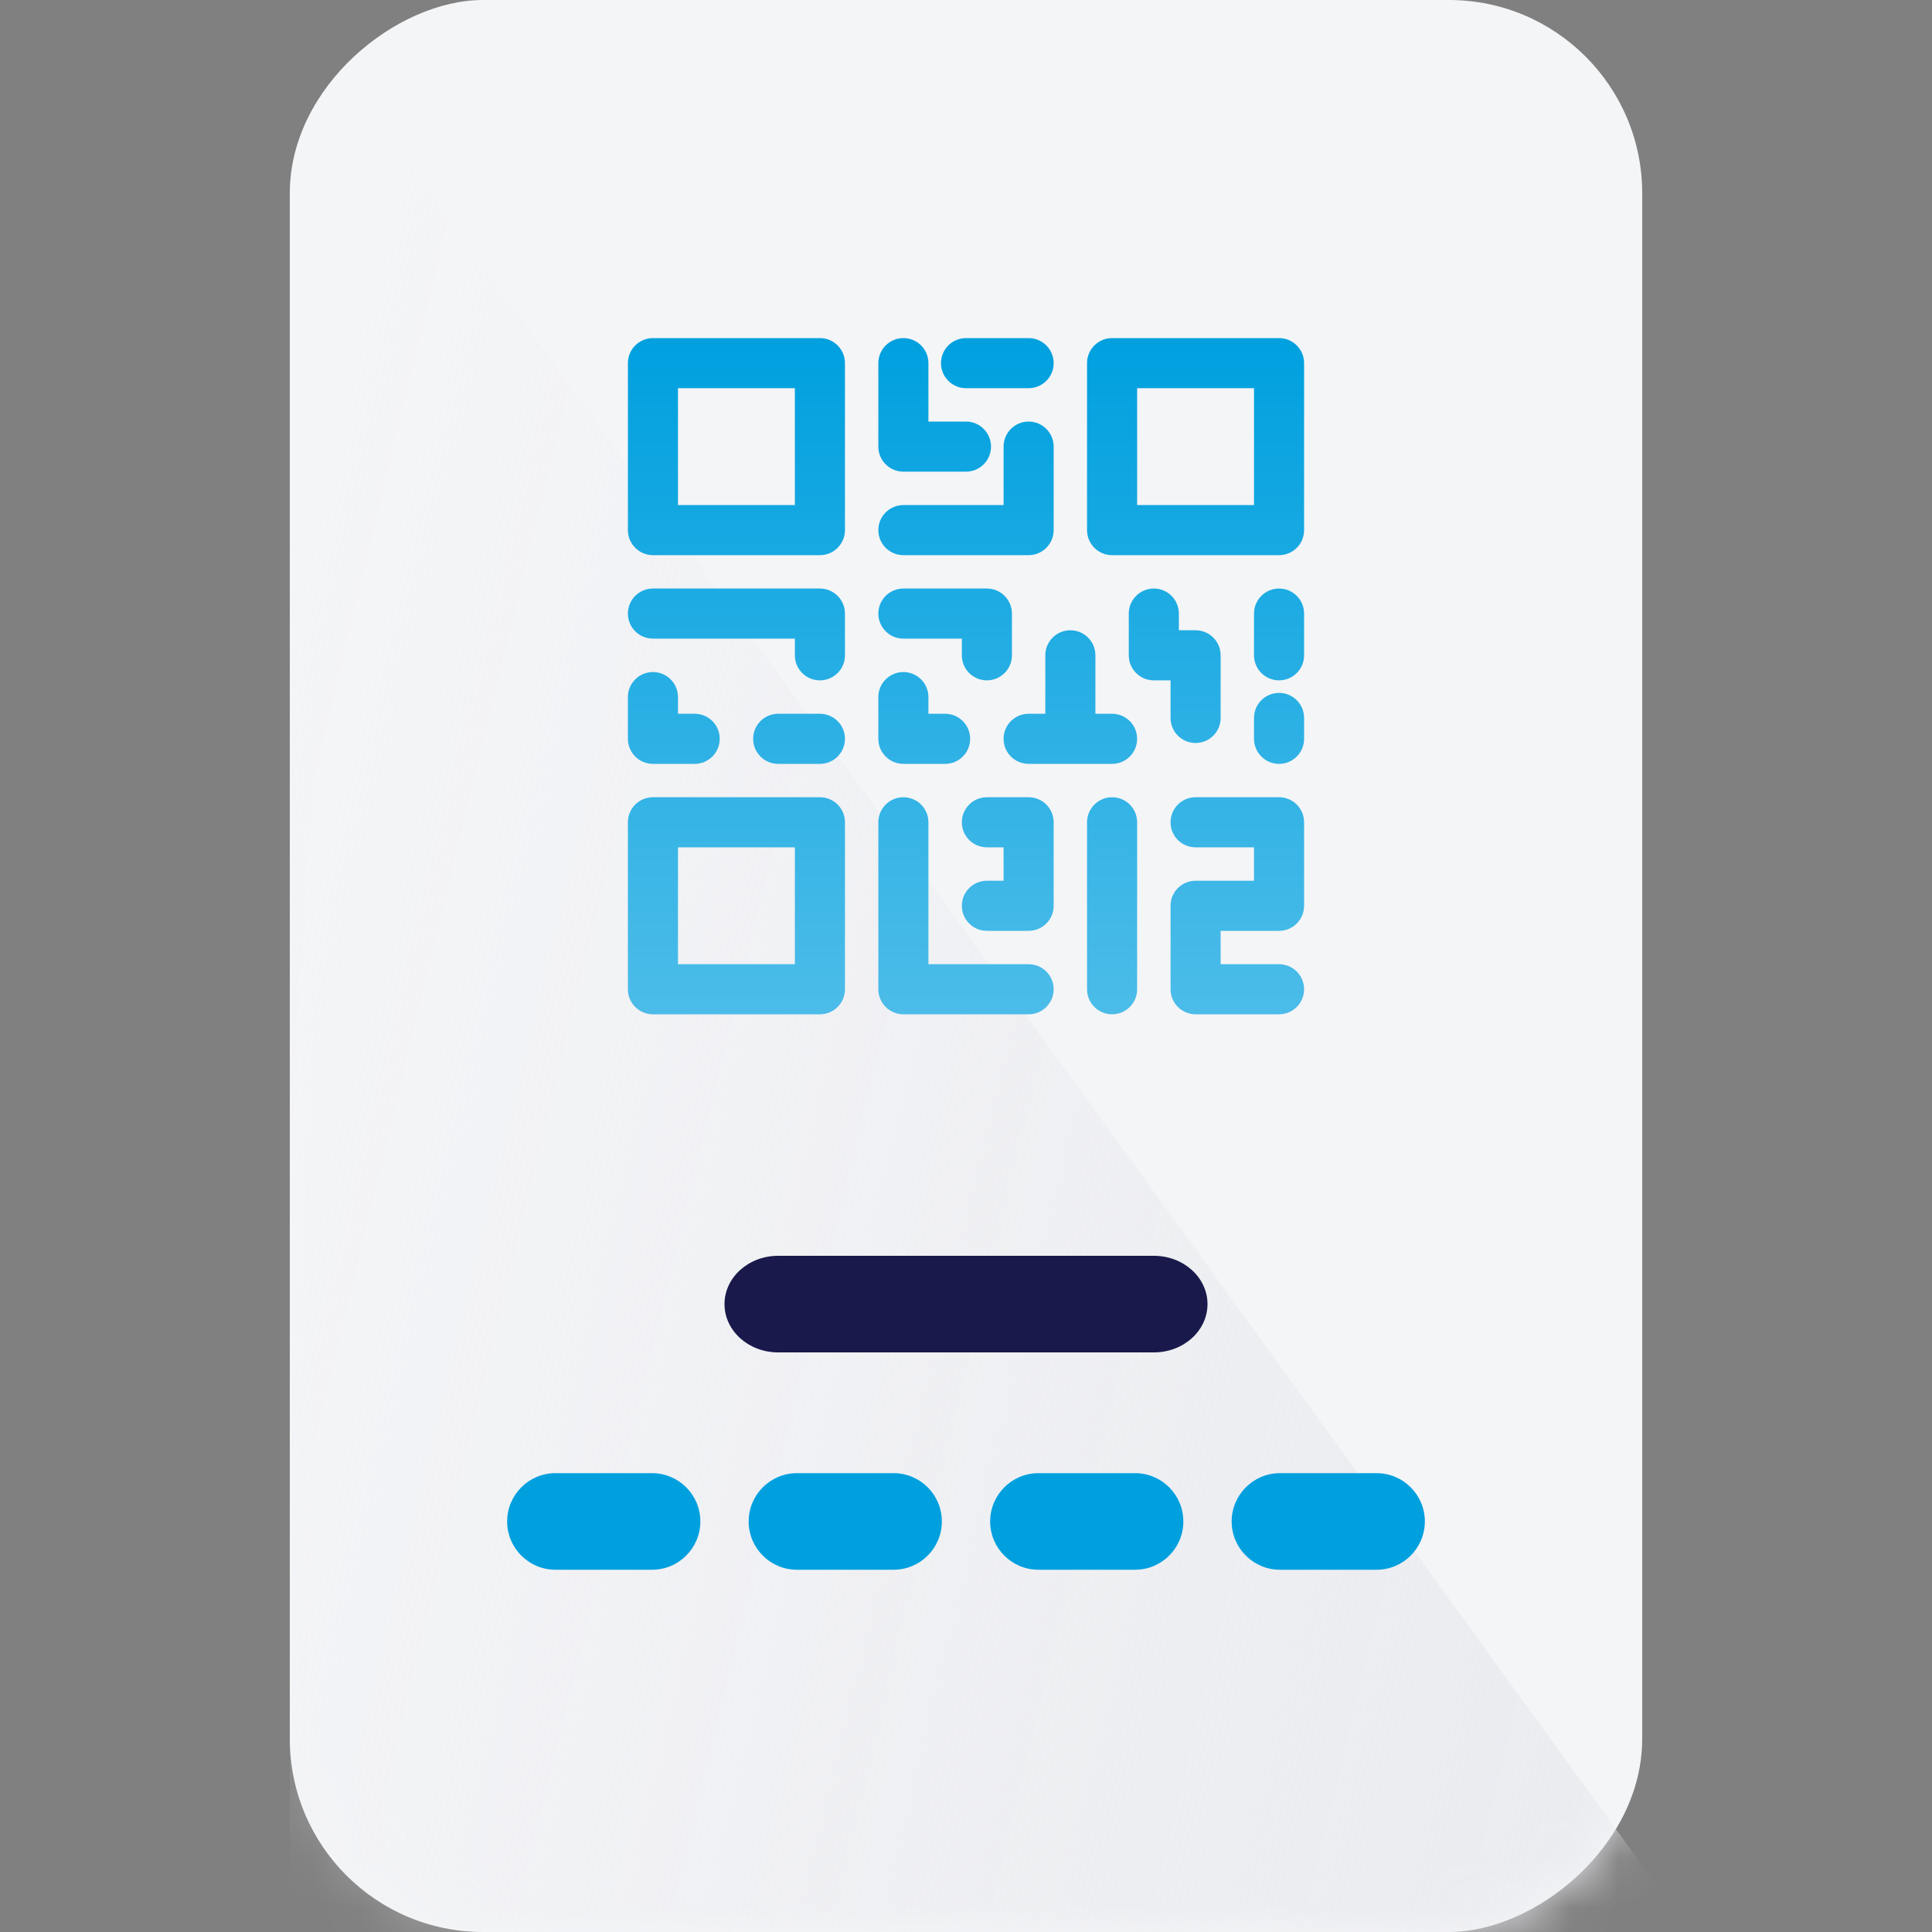 <svg class="icon"
     viewBox="0 0 40 40"
     fill="none"
     xmlns="http://www.w3.org/2000/svg"
>
    <rect x="0" y="0" width="40" height="40" fill="#808080" stroke="none"/>
    <g clip-path="url(#rfc-clip0)">
    <rect x="34" width="40" height="28" rx="4" transform="rotate(90 34 0)" fill="#F4F5F7"/>
    <mask id="rfc-mask0" mask-type="alpha" maskUnits="userSpaceOnUse" x="6" y="0" width="28" height="40">
        <rect x="34" width="40" height="28" rx="4" transform="rotate(90 34 0)" fill="#F4F5F7"/>
    </mask>
    <g mask="url(#rfc-mask0)">
        <path d="M6 40L35 40L6 -1.26763e-06L6 40Z" fill="url(#rfc-paint0_linear)"/>
    </g>
    <path fill-rule="evenodd" clip-rule="evenodd" d="M13.518 7C13.232 7 13 7.232 13 7.519V10.975C13 11.262 13.232 11.494 13.518 11.494H16.975C17.262 11.494 17.494 11.262 17.494 10.975V7.519C17.494 7.232 17.262 7 16.975 7H13.518ZM14.037 10.457V8.037H16.457V10.457H14.037ZM14.037 14.432C14.037 14.146 13.805 13.914 13.518 13.914C13.232 13.914 13 14.146 13 14.432V15.296C13 15.583 13.232 15.815 13.518 15.815H14.383C14.669 15.815 14.901 15.583 14.901 15.296C14.901 15.01 14.669 14.778 14.383 14.778H14.037V14.432ZM22.506 7.519C22.506 7.232 22.738 7 23.025 7H26.482C26.768 7 27 7.232 27 7.519V10.975C27 11.262 26.768 11.494 26.482 11.494H23.025C22.738 11.494 22.506 11.262 22.506 10.975V7.519ZM25.963 8.037H23.543V10.457H25.963V8.037ZM13.518 16.506C13.232 16.506 13 16.738 13 17.025V20.482C13 20.768 13.232 21 13.518 21H16.975C17.262 21 17.494 20.768 17.494 20.482V17.025C17.494 16.738 17.262 16.506 16.975 16.506H13.518ZM14.037 19.963V17.543H16.457V19.963H14.037ZM19.482 7.519C19.482 7.232 19.714 7 20 7H21.296C21.583 7 21.815 7.232 21.815 7.519C21.815 7.805 21.583 8.037 21.296 8.037H20C19.714 8.037 19.482 7.805 19.482 7.519ZM19.222 7.519C19.222 7.232 18.99 7 18.704 7C18.417 7 18.185 7.232 18.185 7.519V9.247C18.185 9.533 18.417 9.765 18.704 9.765H20C20.286 9.765 20.518 9.533 20.518 9.247C20.518 8.961 20.286 8.728 20 8.728H19.222V7.519ZM21.296 8.728C21.583 8.728 21.815 8.961 21.815 9.247V10.975C21.815 11.262 21.583 11.494 21.296 11.494H18.704C18.417 11.494 18.185 11.262 18.185 10.975C18.185 10.689 18.417 10.457 18.704 10.457H20.778V9.247C20.778 8.961 21.01 8.728 21.296 8.728ZM13.518 12.185C13.232 12.185 13 12.417 13 12.704C13 12.99 13.232 13.222 13.518 13.222H16.457V13.568C16.457 13.854 16.689 14.086 16.975 14.086C17.262 14.086 17.494 13.854 17.494 13.568V12.704C17.494 12.417 17.262 12.185 16.975 12.185H13.518ZM15.593 15.296C15.593 15.01 15.825 14.778 16.111 14.778H16.975C17.262 14.778 17.494 15.01 17.494 15.296C17.494 15.583 17.262 15.815 16.975 15.815H16.111C15.825 15.815 15.593 15.583 15.593 15.296ZM24.753 16.506C24.467 16.506 24.235 16.738 24.235 17.025C24.235 17.311 24.467 17.543 24.753 17.543H25.963V18.235H24.753C24.467 18.235 24.235 18.467 24.235 18.753V20.482C24.235 20.768 24.467 21 24.753 21H26.482C26.768 21 27 20.768 27 20.482C27 20.195 26.768 19.963 26.482 19.963H25.272V19.272H26.482C26.768 19.272 27 19.04 27 18.753V17.025C27 16.738 26.768 16.506 26.482 16.506H24.753ZM18.704 16.506C18.99 16.506 19.222 16.738 19.222 17.025V19.963H21.296C21.583 19.963 21.815 20.195 21.815 20.482C21.815 20.768 21.583 21 21.296 21H18.704C18.417 21 18.185 20.768 18.185 20.482V17.025C18.185 16.738 18.417 16.506 18.704 16.506ZM23.543 17.025C23.543 16.738 23.311 16.506 23.025 16.506C22.738 16.506 22.506 16.738 22.506 17.025V20.482C22.506 20.768 22.738 21 23.025 21C23.311 21 23.543 20.768 23.543 20.482V17.025ZM19.914 17.025C19.914 16.738 20.146 16.506 20.432 16.506H21.296C21.583 16.506 21.815 16.738 21.815 17.025V18.753C21.815 19.04 21.583 19.272 21.296 19.272H20.432C20.146 19.272 19.914 19.04 19.914 18.753C19.914 18.467 20.146 18.235 20.432 18.235H20.778V17.543H20.432C20.146 17.543 19.914 17.311 19.914 17.025ZM19.222 14.432C19.222 14.146 18.99 13.914 18.704 13.914C18.417 13.914 18.185 14.146 18.185 14.432V15.296C18.185 15.583 18.417 15.815 18.704 15.815H19.568C19.854 15.815 20.086 15.583 20.086 15.296C20.086 15.01 19.854 14.778 19.568 14.778H19.222V14.432ZM20.778 15.296C20.778 15.01 21.01 14.778 21.296 14.778H21.642V13.568C21.642 13.281 21.874 13.049 22.16 13.049C22.447 13.049 22.679 13.281 22.679 13.568V14.778H23.025C23.311 14.778 23.543 15.01 23.543 15.296C23.543 15.583 23.311 15.815 23.025 15.815H21.296C21.01 15.815 20.778 15.583 20.778 15.296ZM18.185 12.704C18.185 12.417 18.417 12.185 18.704 12.185H20.432C20.718 12.185 20.951 12.417 20.951 12.704V13.568C20.951 13.854 20.718 14.086 20.432 14.086C20.146 14.086 19.914 13.854 19.914 13.568V13.222H18.704C18.417 13.222 18.185 12.99 18.185 12.704ZM27 12.704C27 12.417 26.768 12.185 26.482 12.185C26.195 12.185 25.963 12.417 25.963 12.704V13.568C25.963 13.854 26.195 14.086 26.482 14.086C26.768 14.086 27 13.854 27 13.568V12.704ZM26.482 14.346C26.768 14.346 27 14.578 27 14.864V15.296C27 15.583 26.768 15.815 26.482 15.815C26.195 15.815 25.963 15.583 25.963 15.296V14.864C25.963 14.578 26.195 14.346 26.482 14.346ZM24.407 12.704C24.407 12.417 24.175 12.185 23.889 12.185C23.602 12.185 23.37 12.417 23.37 12.704V13.568C23.37 13.854 23.602 14.086 23.889 14.086H24.235V14.864C24.235 15.151 24.467 15.383 24.753 15.383C25.04 15.383 25.272 15.151 25.272 14.864V13.568C25.272 13.281 25.04 13.049 24.753 13.049H24.407V12.704Z" fill="url(#rfc-paint1_linear)"/>
    <path d="M10.5 31.5C10.5 30.948 10.948 30.5 11.5 30.5L13.5 30.5C14.052 30.5 14.5 30.948 14.5 31.5C14.5 32.052 14.052 32.5 13.5 32.5L11.5 32.5C10.948 32.5 10.5 32.052 10.5 31.5Z" fill="#00A0DF"/>
    <path d="M15.5 31.5C15.5 30.948 15.948 30.5 16.5 30.5L18.5 30.5C19.052 30.5 19.5 30.948 19.5 31.5C19.5 32.052 19.052 32.5 18.5 32.5L16.5 32.5C15.948 32.5 15.5 32.052 15.5 31.5Z" fill="#00A0DF"/>
    <path d="M20.5 31.5C20.5 30.948 20.948 30.5 21.5 30.5L23.5 30.5C24.052 30.5 24.5 30.948 24.5 31.5C24.5 32.052 24.052 32.5 23.5 32.5L21.5 32.5C20.948 32.5 20.5 32.052 20.5 31.5Z" fill="#00A0DF"/>
    <path d="M25.5 31.5C25.5 30.948 25.948 30.5 26.5 30.5L28.5 30.5C29.052 30.5 29.5 30.948 29.5 31.5C29.5 32.052 29.052 32.5 28.5 32.5L26.5 32.5C25.948 32.5 25.5 32.052 25.5 31.5Z" fill="#00A0DF"/>
    <path d="M15 27C15 26.448 15.498 26 16.111 26H23.889C24.503 26 25 26.448 25 27C25 27.552 24.503 28 23.889 28H16.111C15.498 28 15 27.552 15 27Z" fill="#19194B"/>
    </g>
    <defs>
        <linearGradient id="rfc-paint0_linear" x1="36.074" y1="22.5" x2="5.153" y2="15.056" gradientUnits="userSpaceOnUse">
            <stop stop-color="#EBECF0"/>
            <stop offset="1" stop-color="#EBECF0" stop-opacity="0"/>
        </linearGradient>
        <linearGradient id="rfc-paint1_linear" x1="20" y1="7" x2="20" y2="25.812" gradientUnits="userSpaceOnUse">
            <stop stop-color="#00A0DF"/>
            <stop offset="1" stop-color="#66C6EC"/>
        </linearGradient>
        <clipPath id="rfc-clip0">
            <rect width="40" height="40" fill="white"/>
        </clipPath>
    </defs>
</svg>
